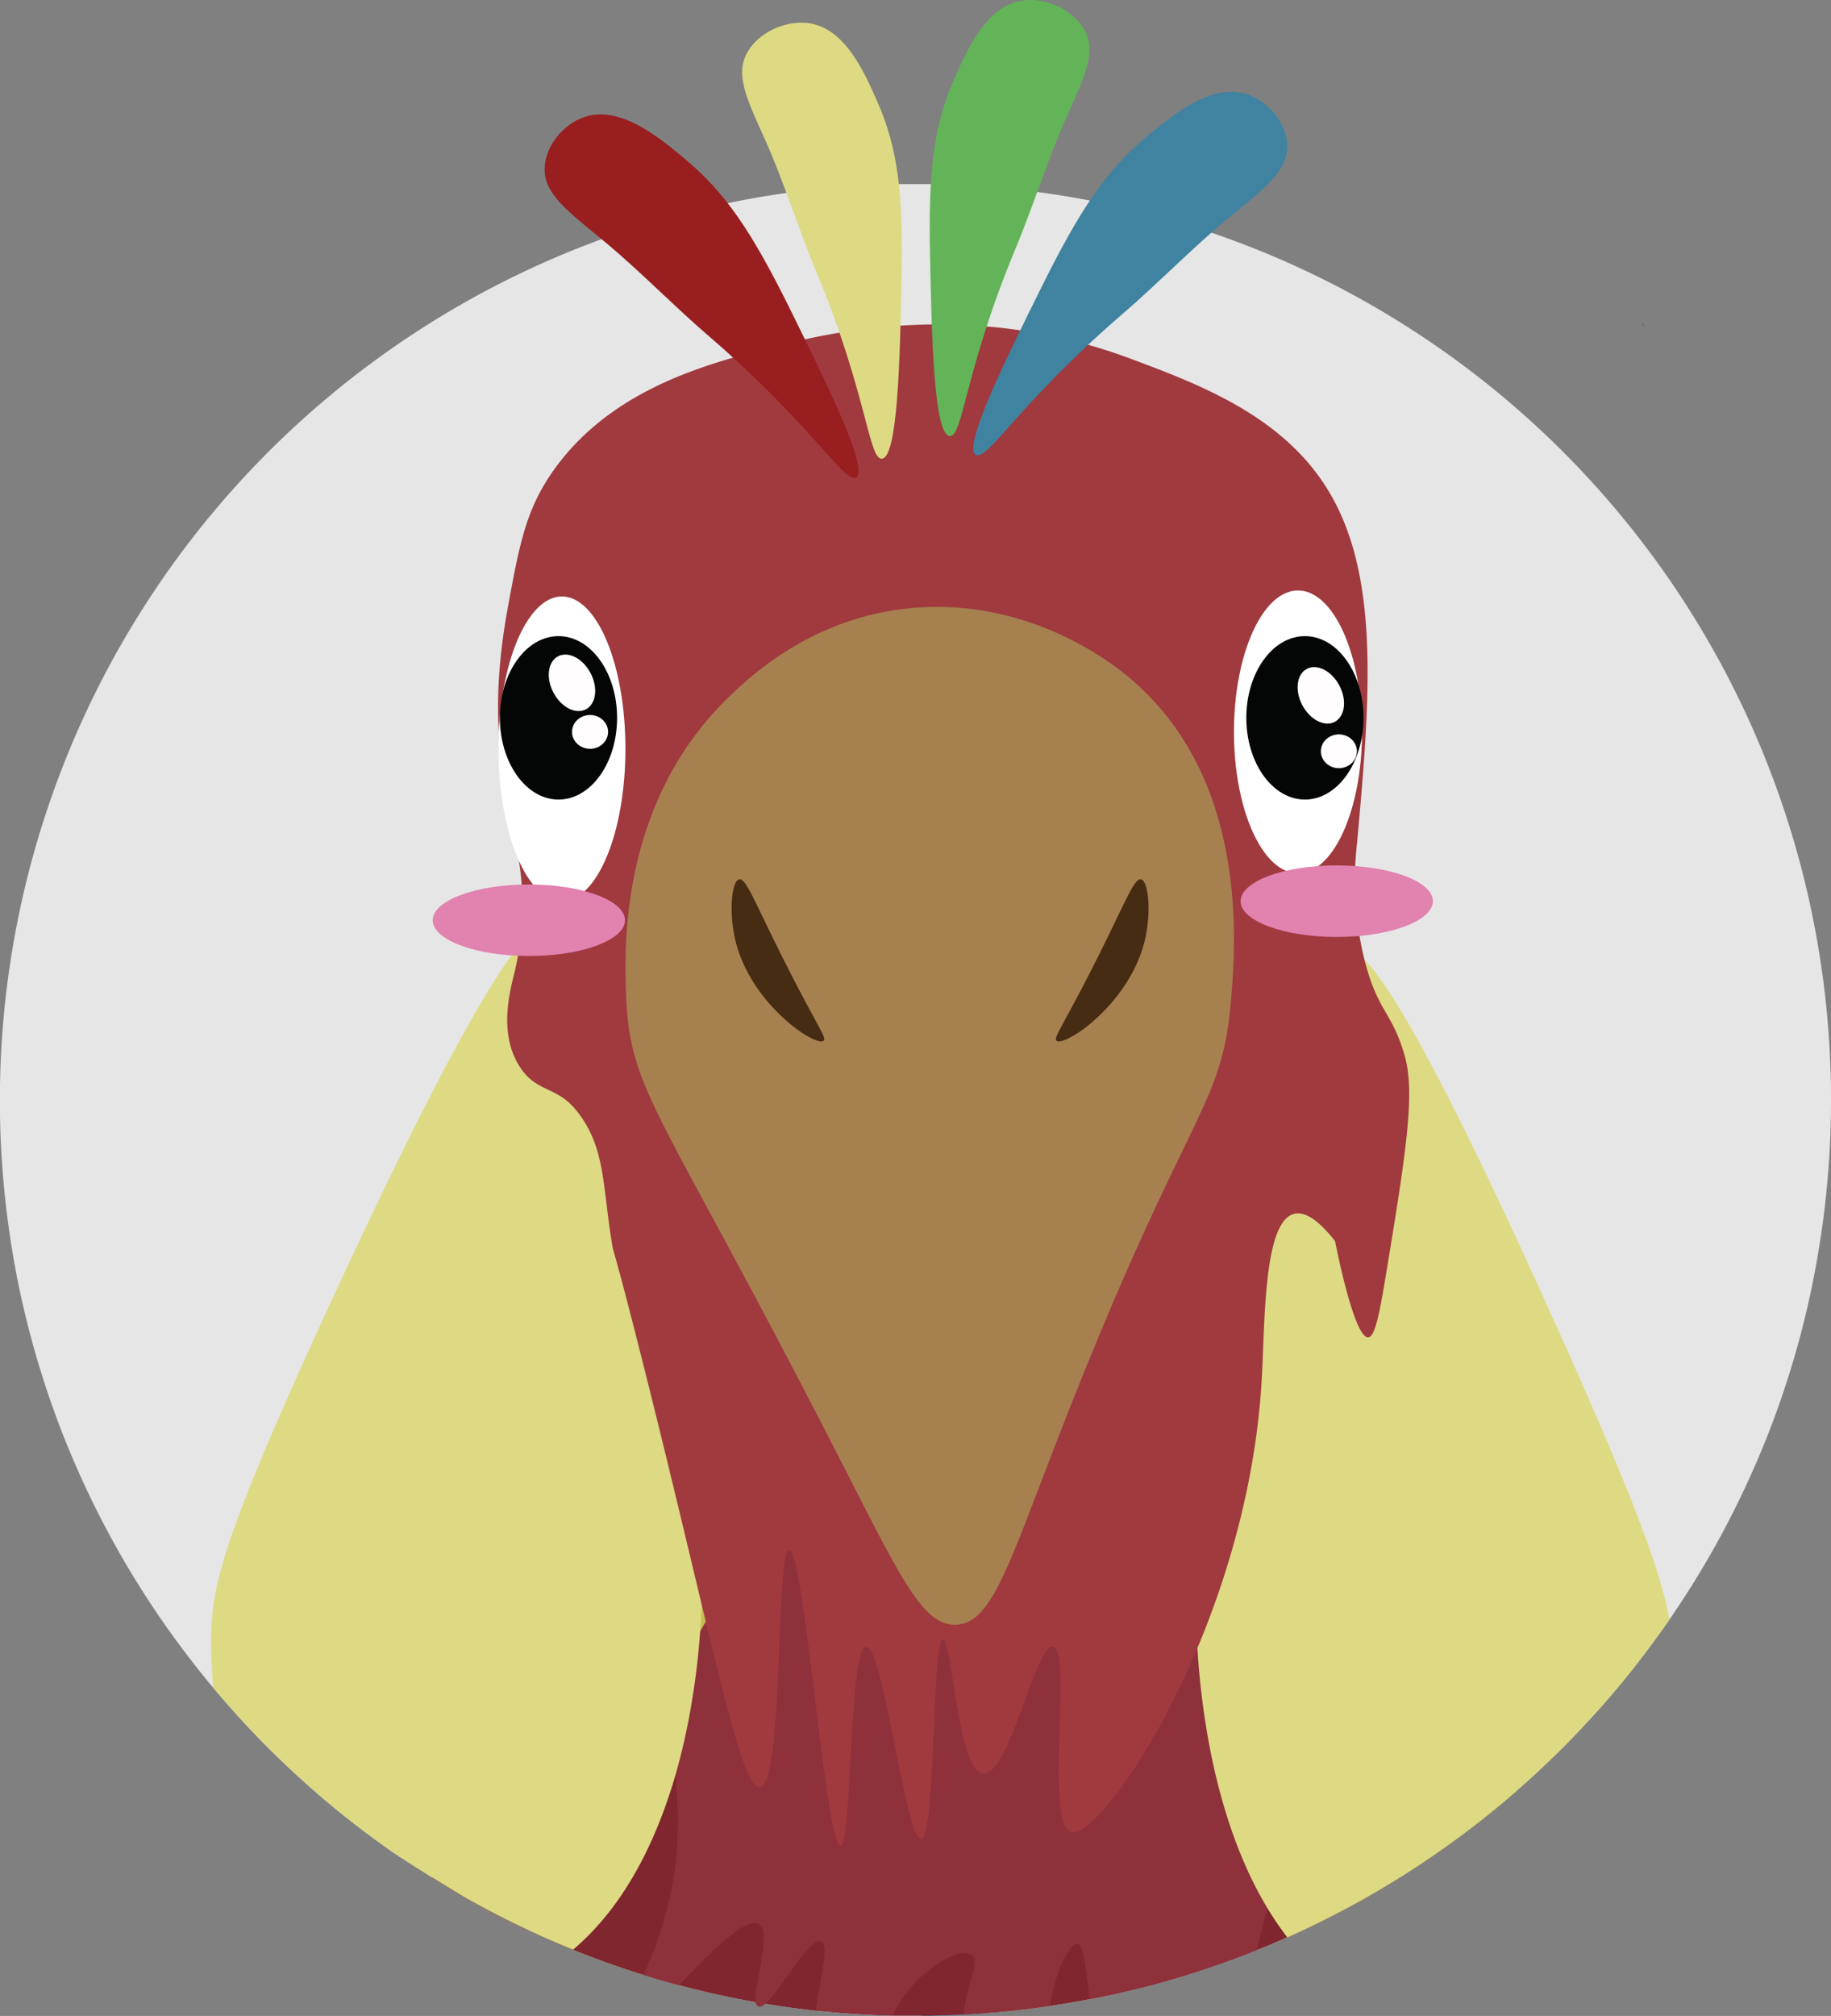 <svg xmlns="http://www.w3.org/2000/svg" width="400" height="440.15" viewBox="0 0 400 440.15"><rect x="0" y="0" width="400" height="440.15" fill="#808080" stroke="none"/><defs><style>.cls-1{fill:#757572;}.cls-13,.cls-2{fill:#fff;}.cls-2{opacity:0.8;}.cls-3{fill:#4083a0;}.cls-4{fill:#c5bd52;}.cls-5{fill:#80262f;}.cls-6{fill:#8e313b;}.cls-7{fill:#ddda83;}.cls-8{fill:#a03a3f;}.cls-9{fill:#63b458;}.cls-10{fill:#991e1f;}.cls-11{fill:#a78050;}.cls-12{fill:#462c13;}.cls-14{fill:#040505;}.cls-15{fill:#fffdfd;}.cls-16{fill:#e282af;}</style></defs><title>Parrot_Head</title><g id="Ebene_2" data-name="Ebene 2"><g id="Ebene_1-2" data-name="Ebene 1"><path class="cls-1" d="M358.76,70.23c.24.36.48.73.71,1.11l-.71-.14Z"/><path class="cls-2" d="M400,240.15v.39q0,9.93-1,19.62h0c-.3,3-.66,6-1.1,8.94a198,198,0,0,1-12.57,46.33c-.64,1.58-1.31,3.16-2,4.72a199.08,199.08,0,0,1-18.64,33.48q-4,5.73-8.3,11.17c-.94,1.18-1.9,2.36-2.88,3.52-1.55,1.86-3.14,3.7-4.78,5.5-.63.71-1.27,1.42-1.94,2.12s-1.06,1.16-1.6,1.73l-1.56,1.63c-.75.78-1.51,1.55-2.28,2.32-3.23,3.21-6.56,6.33-10,9.32l-1.08.94a200,200,0,0,1-17.88,13.7c-1.12.77-2.26,1.52-3.4,2.26s-2.07,1.34-3.11,2c-.44.29-.88.56-1.32.83q-2.88,1.77-5.82,3.44-4.06,2.32-8.26,4.44c-.44.23-.88.46-1.32.67q-2.64,1.32-5.33,2.57c-.87.4-1.74.8-2.62,1.18l-.51.23c-2,.89-4,1.75-6.1,2.56s-4,1.59-6.07,2.33q-4.52,1.65-9.12,3.08c-1,.33-2.05.64-3.09.93l-1,.3c-2.52.73-5.07,1.41-7.63,2h0c-1.8.44-3.6.85-5.42,1.25h-.07c-1.23.27-2.46.52-3.69.76l-.36.07q-4.34.84-8.75,1.49-6.74,1-13.61,1.52l-.83.06c-1.49.12-3,.21-4.49.28-1.87.1-3.75.17-5.63.21q-1.78.06-3.57.06h-3.77l-2.4,0-2.14-.07q-6.7-.22-13.31-.9L178.2,439c-3.23-.34-6.42-.77-9.6-1.28q-.72-.1-1.44-.24-1-.15-2-.33h0c-1-.17-1.95-.35-2.93-.54-1.3-.25-2.6-.51-3.9-.79s-2.39-.52-3.58-.8q-3.21-.74-6.37-1.59c-1.65-.43-3.28-.89-4.91-1.37l-.22-.06-2.45-.75-.23-.07q-5.74-1.78-11.34-3.9c-1-.39-2-.78-3.07-1.19l-1-.39q-5.85-2.35-11.49-5.07-3.4-1.62-6.72-3.38c-.81-.42-1.61-.85-2.41-1.29s-1.59-.87-2.38-1.31c-.5-.28-1.14-.65-1.88-1.1l-.2-.12c-1.6-1-3.65-2.23-5.71-3.52L92,408.38l-.26-.16-1.59-1c-1.19-.76-2.26-1.45-3.09-2l-.66-.43-.79-.54q-5.12-3.57-10-7.45a201,201,0,0,1-17.15-15.32q-1.68-1.68-3.31-3.39-4.45-4.68-8.58-9.62c-.24-.27-.46-.53-.68-.8q-4.86-5.88-9.29-12.13a199.07,199.07,0,0,1-16.25-27.35q-2.85-5.81-5.33-11.82c-.06-.15-.12-.3-.19-.45q-1.65-4-3.12-8.13c-.31-.85-.61-1.71-.9-2.56-1.05-3-2-6.1-2.92-9.21h0a199.14,199.14,0,0,1-4.86-20.84h0c-.43-2.49-.83-5-1.17-7.53A200.18,200.18,0,0,1,131.37,52.24a196.62,196.62,0,0,1,27.53-7.86c4.25-.89,8.56-1.65,12.91-2.25a198.74,198.74,0,0,1,24.56-1.94c1.21,0,2.42,0,3.63,0s2.24,0,3.35,0a200,200,0,0,1,23.24,1.73h0q5.82.77,11.51,1.87a197,197,0,0,1,26.52,7A199.86,199.86,0,0,1,399.88,233.27C400,235.55,400,237.85,400,240.15Z"/><path class="cls-3" d="M214.93,439.59c-1.49.12-3,.21-4.49.28-1.87.1-3.75.17-5.63.21q-1.78.06-3.57.06a95.41,95.41,0,0,1,2.46-10.48c1-3.23,1.91-4.25,2.91-4.34.77-.07,1.55.41,2.4,1.48a28.1,28.1,0,0,1,3.08,5.68C213,434.43,213.88,436.8,214.93,439.59Z"/><path class="cls-4" d="M165.64,339.85a241.31,241.31,0,0,1-4.27,33.65c-.3,1.55-.61,3.11-.94,4.67a297.06,297.06,0,0,1-9.93,36.36,187.92,187.92,0,0,1-7.06,17.5l-.22-.06-2.45-.75-.23-.07q-5.74-1.78-11.34-3.9c-1-.39-2-.78-3.07-1.19l-1-.39q-5.85-2.35-11.49-5.07-3.4-1.62-6.72-3.38c-.81-.42-1.61-.85-2.41-1.29s-1.59-.87-2.38-1.31c-.5-.28-1.14-.65-1.88-1.1l-.2-.12c-1.6-1-3.65-2.23-5.71-3.52L92,408.38l-.26-.16-1.59-1c12.83-38.13,38-75.75,55.19-90.2,1.11-.94,2.19-1.77,3.22-2.5,4.25-3,7.86-4.3,10.45-3.46C164.45,312.8,166.36,324.16,165.64,339.85Z"/><path class="cls-4" d="M331.36,391l-1.08.94a200,200,0,0,1-17.88,13.7c-1.12.77-2.26,1.52-3.4,2.26s-2.07,1.34-3.11,2c-.44.29-.88.56-1.32.83q-2.88,1.77-5.82,3.44-4.06,2.32-8.26,4.44c-.44.23-.88.46-1.32.67q-2.64,1.32-5.33,2.57c-.87.4-1.74.8-2.62,1.18l-.51.23c-.38-.82-.75-1.62-1.09-2.4q-1.28-2.9-2.3-5.42c-1.57-3.87-2.7-7-3.46-9.2-2.5-7.2-4.77-14.86-6.75-22.64-2.07-8.13-3.83-16.38-5.19-24.34-.19-1.05-.36-2.08-.53-3.12v0a199.58,199.58,0,0,1-2.81-30.67c0-12.48,2.07-21.17,6.76-22.68a6.78,6.78,0,0,1,3.86.06,21,21,0,0,1,6.18,3.11C291.4,316.85,316.88,352.85,331.36,391Z"/><path class="cls-5" d="M305.89,409.83c-.44.29-.88.56-1.32.83q-2.88,1.77-5.82,3.44-4.06,2.32-8.26,4.44c-.44.23-.88.46-1.32.67q-2.64,1.32-5.33,2.57c-.87.4-1.74.8-2.62,1.18l-.51.23c-2,.89-4,1.75-6.1,2.56s-4,1.59-6.07,2.33q-4.52,1.65-9.12,3.08c-1,.33-2.05.64-3.09.93l-1,.3c-2.52.73-5.07,1.41-7.63,2h0c-1.8.44-3.6.85-5.42,1.25h-.07c-1.23.27-2.46.52-3.69.76l-.36.07q-4.34.84-8.75,1.49-6.74,1-13.61,1.52l-.83.06c-1.49.12-3,.21-4.49.28-1.87.1-3.75.17-5.63.21q-1.78.06-3.57.06h-3.77l-2.4,0-2.14-.07q-6.7-.22-13.31-.9L178.2,439c-3.23-.34-6.42-.77-9.6-1.28q-.72-.1-1.44-.24c-.57.49-1.07.71-1.45.57s-.48-.43-.56-.9h0c-1-.17-1.95-.35-2.93-.54-1.3-.25-2.6-.51-3.9-.79s-2.39-.52-3.58-.8q-3.21-.74-6.37-1.59c-1.65-.43-3.28-.89-4.91-1.37l-.22-.06-2.45-.75-.23-.07q-5.74-1.78-11.34-3.9c-1-.39-2-.78-3.07-1.19l-1-.39q-5.85-2.35-11.49-5.07-3.4-1.62-6.72-3.38c-.81-.42-1.61-.85-2.41-1.29s-1.59-.87-2.38-1.31c-.5-.28-1.14-.65-1.88-1.1l-.2-.12c-1.6-1-3.65-2.23-5.71-3.52a.5.5,0,0,1,0-.12c3.22-16,24.61-27.74,52.94-33.8,1-.22,2.06-.44,3.1-.64,2.87-.56,5.8-1.07,8.79-1.51.71-.11,1.43-.22,2.15-.31,2.74-.39,5.52-.72,8.34-1s5.66-.52,8.53-.7,5.61-.32,8.44-.4c2.28-.07,4.57-.1,6.86-.11q5.4,0,10.82.21c1.56.07,3.11.15,4.67.24q7.18.43,14.29,1.3c2.8.34,5.59.73,8.35,1.18a191.21,191.21,0,0,1,20.76,4.48c4.13,1.14,8.16,2.42,12.05,3.85.89.32,1.76.65,2.63,1a115.92,115.92,0,0,1,16.91,8.1,88.71,88.71,0,0,1,9.7,6.6A79.62,79.62,0,0,1,305.89,409.83Z"/><path class="cls-6" d="M284,391.63a55.59,55.59,0,0,1-2.23,9.65c-.3.83-1.66,4.53-3.2,9.75-.46,1.54-.88,3-1.27,4.34-.14.45-.27.89-.39,1.31-1,3.47-1.78,6.39-2.32,9.07q-3,1.22-6.07,2.33-4.52,1.65-9.12,3.08c-1,.33-2.05.64-3.09.93l-1,.3c-2.52.73-5.07,1.41-7.63,2h0c-1.8.44-3.6.85-5.42,1.25h-.07c-1.23.27-2.46.52-3.69.76l-.36.07c-1.24-7.18-1.16-11.86-2.76-12-1.88-.15-4.83,6-6,13.48q-6.74,1-13.61,1.52l-.83.06c-1.49.12-3,.21-4.49.28a45.35,45.35,0,0,1,1.65-7.39c.82-2.9,1.34-4.94,0-5.7a4.11,4.11,0,0,0-3.13,0,18.41,18.41,0,0,0-5.31,2.86,28.08,28.08,0,0,0-8.37,9.86c-.09.19-.18.38-.26.57l-2.14-.07q-6.7-.22-13.31-.9L178.2,439c1.2-7.9,3-14.59,1.12-15.19-2.56-.84-8.76,10.87-12.16,13.67-.57.49-1.07.71-1.45.57s-.48-.43-.56-.9c-.64-3.47,3.67-15.41.56-17.09-2.72-1.48-10,5.57-17.36,13.37-1.65-.43-3.28-.89-4.91-1.37l-.22-.06-2.45-.75-.23-.07a82.44,82.44,0,0,0,6-17.87c2.14-10.37,1.57-18.45,1.09-26a100.29,100.29,0,0,1-.26-11.35,44.75,44.75,0,0,1,4.77-18.17c.11-.23.39-.77.81-1.56.35-.63.79-1.41,1.33-2.31a65.52,65.52,0,0,1,9.87-12.63q.75-.74,1.53-1.44a79,79,0,0,1,21.73-13.67,99.24,99.24,0,0,1,42.23-8.24c10.41.38,20.42,2.7,29,7.43a47.74,47.74,0,0,1,5.61,3.6,45,45,0,0,1,4,3.32q1.11,1,2.13,2.13C286,351.17,286.33,376.61,284,391.63Z"/><path class="cls-7" d="M153.27,349.89h0c0,.3,0,.59,0,.89,0,1.19-.14,3-.32,5.44a163.75,163.75,0,0,1-2.48,19.09c-.73,3.83-1.66,7.87-2.84,12-4,13.82-10.74,28.45-22.43,38.36q-5.85-2.35-11.49-5.07-3.4-1.62-6.72-3.38c-.81-.42-1.61-.85-2.41-1.29s-1.59-.87-2.38-1.31c-.5-.28-1.14-.65-1.88-1.1l-.2-.12c-1.6-1-3.65-2.23-5.71-3.52L92,408.38l-.26-.16-1.59-1c-1.19-.76-2.26-1.45-3.09-2l-.66-.43-.79-.54q-5.12-3.57-10-7.45a201,201,0,0,1-17.15-15.32q-1.68-1.68-3.31-3.39-4.45-4.68-8.58-9.62c-.32-3.75-.47-7.42-.43-10.92.11-10.84,1.93-20.94,26.59-74.24,21.32-46.08,32.7-66.08,39-74.69.67-.9,1.28-1.67,1.84-2.34,3.46-4.13,5-4.12,6-4,1.77.29,3.24,1.34,5,5.65,3.58,8.57,8.44,30.08,19.45,84.34,1.8,8.88,3.26,16.16,4.44,22.21C153,337,153.55,342.53,153.27,349.89Z"/><path class="cls-7" d="M364.7,353.64q-4,5.73-8.3,11.17c-.94,1.18-1.9,2.36-2.88,3.52-1.55,1.86-3.14,3.7-4.78,5.5-.63.71-1.27,1.42-1.94,2.12s-1.06,1.16-1.6,1.73l-1.56,1.63c-.75.78-1.51,1.55-2.28,2.32-3.23,3.21-6.56,6.33-10,9.32l-1.08.94a200,200,0,0,1-17.88,13.7c-1.12.77-2.26,1.52-3.4,2.26s-2.07,1.34-3.11,2c-.44.29-.88.56-1.32.83q-2.88,1.77-5.82,3.44-4.06,2.32-8.26,4.44c-.44.23-.88.46-1.32.67q-2.64,1.32-5.33,2.57c-.87.4-1.74.8-2.62,1.18-.55-.71-1.08-1.44-1.6-2.17-.95-1.34-1.84-2.71-2.69-4.11-6.51-10.75-10.26-23.21-12.45-34.14A172.34,172.34,0,0,1,261.59,360c-.1-1.65-.16-3-.2-3.9v0c-.3-6.68,0-11.37,2.8-27.07,1.18-6.53,2.8-15,5-26.22.33-1.67.68-3.4,1-5.2,16.08-81.53,18.68-89.12,23.82-90,.78-.13,1.92-.16,4.12,2,5.14,5.13,16,22.42,41.47,79C357.34,327.9,362.94,343.71,364.7,353.64Z"/><path class="cls-8" d="M121.23,102.27c13-17.88,34.27-23.18,49.63-27,10.83-2.69,41.51-9.88,76,3,15.38,5.74,34.23,12.77,44,30,10.71,18.81,8.3,45.66,5.61,75.74a71.85,71.85,0,0,0,1.6,25.49c2.9,11.49,6,11.25,8.8,21,2.34,8.24.26,21.35-4,47.24-1.56,9.46-2.52,14.21-4,14.25-3.15.09-7.21-21-7.21-21-2.47-3.16-5.84-6.6-8.8-6-6.85,1.4-6.5,23.4-7.21,36-3,53.84-34.7,100.64-41.63,99-5.93-1.42.36-39.89-4-40.5-3.77-.52-9.53,28.21-15.21,27.75s-6.76-29.33-8.8-29.25c-2.5.1-1.48,43.25-4.81,43.5s-8.23-42.22-12-42-3,43.39-5.61,43.49c-3.23.13-7.86-64.6-11.21-64.49-3,.11-1.09,51.29-6.4,51.75-4.36.37-10.69-33.8-25.62-93-6.67-26.47-6.25-23-6.77-26.34-2-12.64-1.44-20.66-7.64-28.4-4.22-5.28-8.46-4-12-9-5.23-7.38-2.59-16.87-1.6-21,6.95-29-8.81-37.88-1.61-78.74C113.45,118.9,114.82,111.11,121.23,102.27Z"/><path class="cls-3" d="M213.19,99.32c2.48,1.39,9.72-11.58,32-30.74,7.92-6.82,15.15-14.33,23.21-21,7.74-6.4,12.93-10.12,12.81-15.75-.1-4.78-4-9.7-8.8-11.25-7.58-2.43-15.63,4.06-21.62,9-9.06,7.5-14.75,16-23.21,33C219.82,78.24,210.19,97.65,213.19,99.32Z"/><path class="cls-9" d="M207.49,95.2c2.89.22,3.29-14.4,14.32-40.8,3.92-9.39,6.88-19.12,11-28.43,3.95-8.93,6.86-14.41,4.11-19.42C234.58,2.3,228.77-.52,223.72.08c-7.94.94-12.13,10.08-15.19,17-4.62,10.46-5.76,20.4-5.35,39.19C203.55,73.53,204,94.94,207.49,95.2Z"/><path class="cls-10" d="M187,104.27c-2.48,1.38-9.72-11.58-32-30.75-7.92-6.81-15.15-14.33-23.21-21-7.74-6.4-12.93-10.12-12.81-15.75.1-4.78,4-9.7,8.8-11.25,7.58-2.43,15.63,4,21.62,9,9.06,7.49,14.75,15.95,23.21,33C180.32,83.19,190,102.6,187,104.27Z"/><path class="cls-7" d="M192.65,100.15c-2.89.22-3.3-14.41-14.32-40.81-3.92-9.38-6.88-19.11-11-28.42-4-8.93-6.86-14.41-4.11-19.42,2.33-4.25,8.14-7.07,13.19-6.47,7.94.93,12.13,10.08,15.18,17,4.63,10.47,5.76,20.4,5.36,39.2C196.59,78.48,196.13,99.88,192.65,100.15Z"/><path class="cls-11" d="M199.22,132.75c25.66-2.32,44,12.29,47.24,15,26.66,22.13,23.48,58.9,22.41,71.24-1.81,20.93-8.12,23-28.82,72.74-18.59,44.63-21.71,62.65-31.22,63-7.38.26-12.12-10.35-26.42-38.25-38.1-74.36-44.8-77.84-45.63-99-.38-9.83-1.61-41.34,21.62-64.49C163.34,148.08,177.12,134.75,199.22,132.75Z"/><path class="cls-12" d="M161.49,192c-1.69.33-2.32,7.31-.8,13.5,3.4,13.81,17.41,23.07,19.21,21.75.88-.65-1.62-3.44-9.6-19.5C164.56,196.2,162.91,191.72,161.49,192Z"/><path class="cls-12" d="M249.25,192c1.69.33,2.32,7.31.8,13.5-3.41,13.81-17.42,23.07-19.22,21.75-.87-.65,1.63-3.44,9.61-19.5C246.17,196.2,247.83,191.72,249.25,192Z"/><ellipse class="cls-13" cx="122.76" cy="163.49" rx="13.87" ry="33.26"/><ellipse class="cls-13" cx="283.56" cy="159.8" rx="13.99" ry="30.88"/><ellipse class="cls-14" cx="122.01" cy="156.73" rx="12.8" ry="17.84"/><ellipse class="cls-15" cx="124.96" cy="149.07" rx="4.58" ry="6.54" transform="translate(-55.03 75.31) rotate(-27.74)"/><ellipse class="cls-15" cx="128.9" cy="159.8" rx="3.94" ry="3.69"/><ellipse class="cls-14" cx="285.07" cy="156.73" rx="12.8" ry="17.84"/><ellipse class="cls-15" cx="288.55" cy="151.79" rx="4.58" ry="6.54" transform="translate(-37.49 151.78) rotate(-27.74)"/><ellipse class="cls-15" cx="292.49" cy="164.03" rx="3.94" ry="3.69"/><ellipse class="cls-16" cx="292.02" cy="196.76" rx="21" ry="7.81"/><ellipse class="cls-16" cx="115.53" cy="200.92" rx="21" ry="7.81"/></g></g></svg>